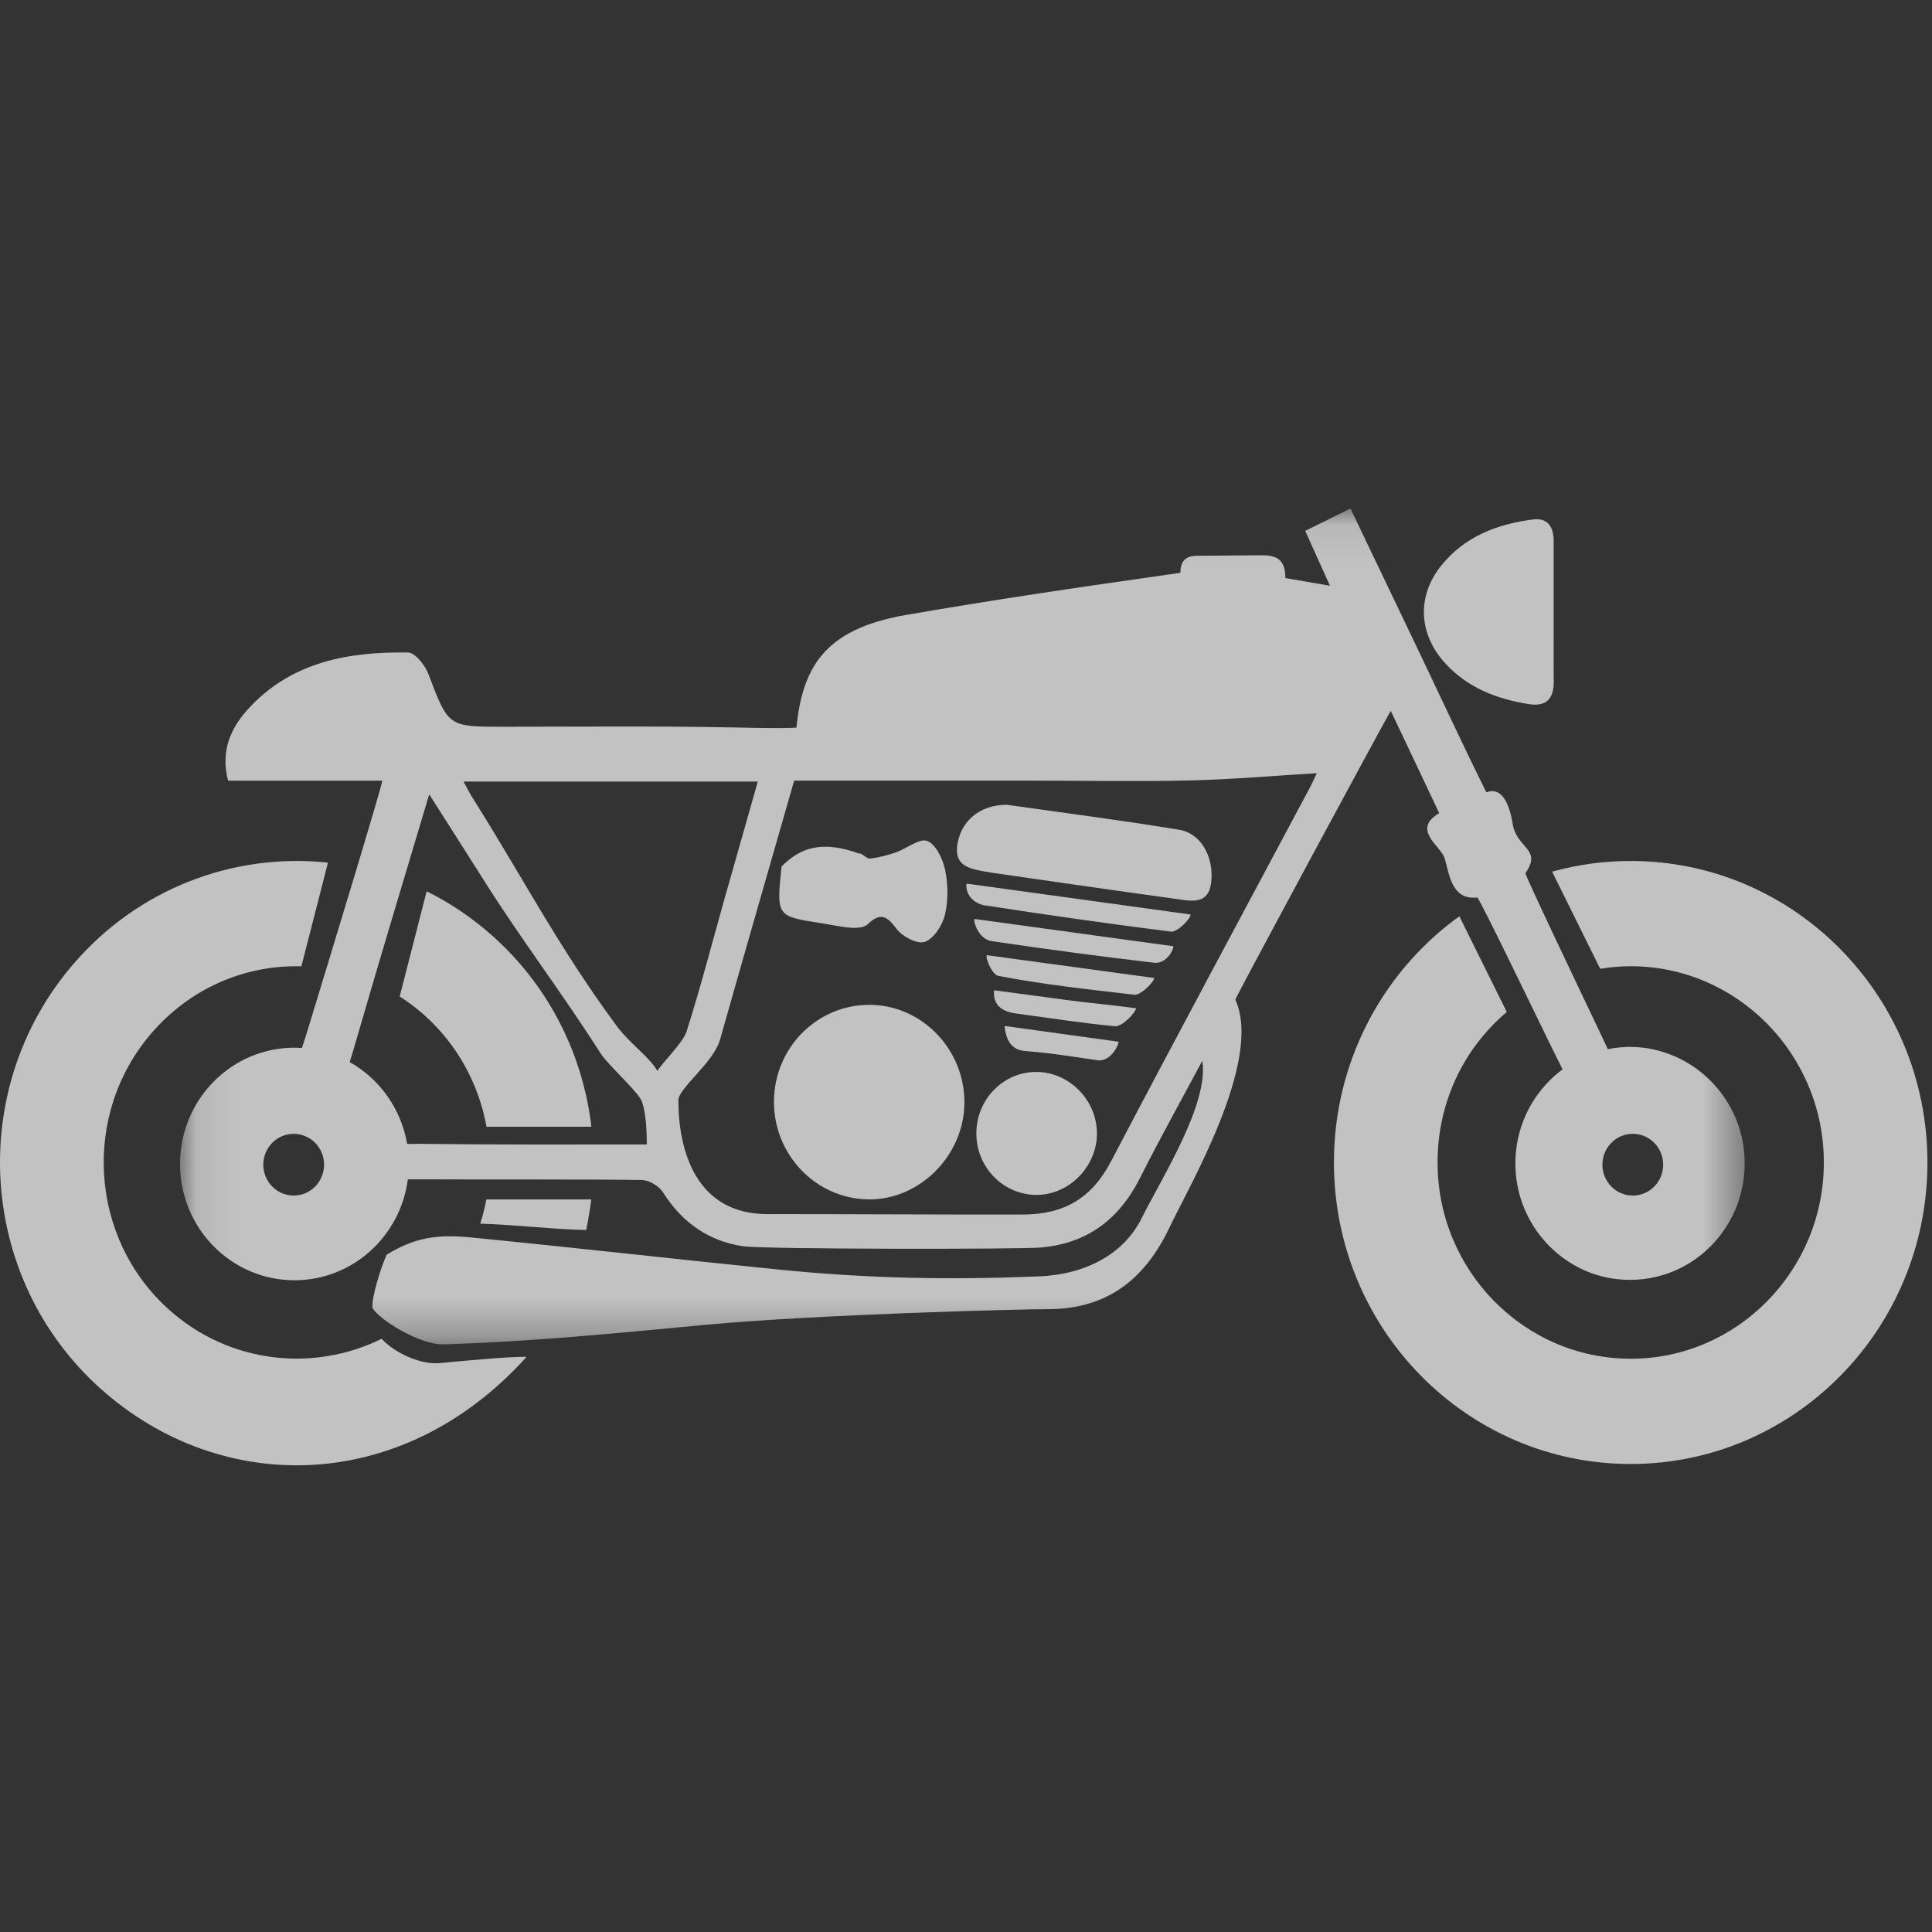 <?xml version="1.0" encoding="UTF-8"?>
<svg width="50px" height="50px" viewBox="0 0 50 50" version="1.1" xmlns="http://www.w3.org/2000/svg" xmlns:xlink="http://www.w3.org/1999/xlink">
    <rect x="0" y="0" width="50" height="50" fill="#333333" stroke="none"/>
    <!-- Generator: Sketch 51 (57462) - http://www.bohemiancoding.com/sketch -->
    <title>Honda-blog_icon_classicos_50x50</title>
    <desc>Created with Sketch.</desc>
    <defs>
        <polygon id="path-1" points="0.085 0.078 40.579 0.078 40.579 21.71 0.085 21.71"></polygon>
    </defs>
    <g id="Honda-blog_icon_classicos_50x50" stroke="none" stroke-width="1" fill="none" fill-rule="evenodd" opacity="0.7">
        <g id="Group-32-Copy" transform="translate(0, 13)">
            <path d="M42.202,9.282 C41.514,9.282 40.846,9.374 40.211,9.547 C40.197,9.551 40.183,9.555 40.169,9.559 L41.413,12.072 C41.673,12.03 41.936,12.006 42.202,12.006 C44.958,12.006 47.201,14.285 47.201,17.085 C47.201,19.885 44.958,22.164 42.202,22.164 C39.446,22.164 37.204,19.885 37.204,17.085 C37.204,15.56 37.853,14.159 38.995,13.19 L37.769,10.715 C37.737,10.737 37.705,10.759 37.674,10.782 C35.763,12.202 34.522,14.496 34.522,17.085 C34.522,21.394 37.961,24.888 42.202,24.888 C46.444,24.888 49.882,21.394 49.882,17.085 C49.882,12.776 46.444,9.282 42.202,9.282" id="Fill-1" fill="#FFFFFF"></path>
            <path d="M40.209,2.853 C40.21,3.447 40.205,4.042 40.211,4.635 C40.216,5.078 40.018,5.293 39.579,5.224 C38.743,5.094 37.978,4.803 37.391,4.153 C36.709,3.399 36.667,2.426 37.296,1.641 C37.905,0.881 38.749,0.564 39.672,0.444 C40.058,0.393 40.211,0.64 40.209,1.01 C40.207,1.624 40.209,2.239 40.209,2.853" id="Fill-3" fill="#FFFFFF"></path>
            <path d="M22.517,13.005 C23.866,13.016 24.969,14.164 24.959,15.546 C24.949,16.908 23.792,18.065 22.463,18.04 C21.104,18.015 20.017,16.877 20.03,15.492 C20.044,14.106 21.155,12.995 22.517,13.005" id="Fill-5" fill="#FFFFFF"></path>
            <path d="M26.061,7.828 C27.484,8.031 29.005,8.225 30.516,8.474 C31.068,8.565 31.385,9.137 31.354,9.736 C31.33,10.207 31.125,10.36 30.655,10.295 C29.005,10.07 25.724,9.595 25.684,9.588 C25.108,9.497 24.713,9.436 24.77,8.897 C24.848,8.276 25.329,7.826 26.061,7.828" id="Fill-7" fill="#FFFFFF"></path>
            <path d="M20.227,9.424 C20.724,8.922 21.289,8.751 22.227,9.087 C22.315,9.074 22.425,9.23 22.516,9.22 C22.743,9.194 22.97,9.134 23.188,9.058 C23.467,8.962 23.792,8.687 23.997,8.764 C24.218,8.847 24.401,9.231 24.46,9.514 C24.537,9.887 24.543,10.306 24.455,10.674 C24.39,10.946 24.168,11.29 23.936,11.375 C23.748,11.444 23.353,11.241 23.204,11.041 C22.954,10.703 22.783,10.606 22.457,10.919 C22.366,11.007 22.173,11.02 22.03,11.01 C21.77,10.993 21.512,10.932 21.253,10.892 C20.092,10.713 20.092,10.713 20.227,9.424" id="Fill-9" fill="#FFFFFF"></path>
            <path d="M25.268,16.335 C25.266,15.444 25.98,14.724 26.849,14.742 C27.687,14.759 28.386,15.48 28.389,16.33 C28.391,17.201 27.65,17.942 26.794,17.924 C25.948,17.906 25.269,17.2 25.268,16.335" id="Fill-11" fill="#FFFFFF"></path>
            <path d="M30.3,11.11 C28.678,10.905 27.06,10.674 25.444,10.424 C25.016,10.311 24.986,9.941 25.019,9.868 C26.949,10.134 28.879,10.401 30.809,10.667 C30.838,10.739 30.486,11.134 30.3,11.11" id="Fill-13" fill="#FFFFFF"></path>
            <path d="M29.864,11.915 C28.464,11.752 27.066,11.563 25.671,11.358 C25.318,11.306 25.188,10.844 25.218,10.782 C26.934,11.018 28.65,11.253 30.366,11.489 C30.381,11.563 30.194,11.954 29.864,11.915" id="Fill-15" fill="#FFFFFF"></path>
            <path d="M25.539,11.72 C26.983,11.917 28.426,12.113 29.87,12.31 C29.889,12.379 29.535,12.764 29.355,12.743 C28.177,12.607 27.007,12.481 25.831,12.254 C25.675,12.224 25.493,11.784 25.539,11.72" id="Fill-17" fill="#FFFFFF"></path>
            <path d="M28.854,13.559 C27.994,13.477 27.138,13.343 26.281,13.227 C25.973,13.185 25.686,13.035 25.727,12.629 C26.334,12.71 26.962,12.792 27.589,12.878 C28.205,12.962 28.783,13.008 29.399,13.094 C29.417,13.162 29.058,13.578 28.854,13.559" id="Fill-19" fill="#FFFFFF"></path>
            <path d="M25.999,13.552 C26.987,13.688 27.968,13.824 28.95,13.96 C28.95,14.039 28.762,14.458 28.429,14.443 C27.701,14.338 27.271,14.26 26.526,14.2 C26.238,14.177 26.038,13.997 25.999,13.552" id="Fill-21" fill="#FFFFFF"></path>
            <path d="M12.591,16.16 L15.305,16.16 C15.089,14.317 14.229,12.544 12.748,11.223 C12.231,10.761 11.67,10.382 11.081,10.086 C11.068,10.08 11.054,10.074 11.041,10.068 L10.344,12.789 C10.566,12.932 10.779,13.091 10.979,13.269 C11.855,14.051 12.395,15.077 12.591,16.16" id="Fill-23" fill="#FFFFFF"></path>
            <path d="M15.302,18.041 L12.587,18.041 C12.547,18.252 12.494,18.462 12.428,18.668 C13.35,18.696 14.398,18.821 15.171,18.832 C15.219,18.605 15.274,18.27 15.302,18.041" id="Fill-25" fill="#FFFFFF"></path>
            <path d="M4.381,20.901 C2.31,19.052 2.106,15.837 3.925,13.733 C4.916,12.587 6.313,11.97 7.8,12.008 L8.487,9.326 C8.448,9.322 8.41,9.317 8.372,9.313 C6.014,9.098 3.592,9.99 1.91,11.936 C-0.889,15.173 -0.575,20.103 2.612,22.947 C5.727,25.728 10.422,25.68 13.629,22.114 C13.152,22.114 12.391,22.182 11.372,22.277 C10.918,22.319 10.255,22.05 9.875,21.648 C8.117,22.517 5.939,22.291 4.381,20.901" id="Fill-27" fill="#FFFFFF"></path>
            <g id="Group-31" transform="translate(4.574, 0.082)">
                <mask id="mask-2" fill="white">
                    <use xlink:href="#path-1"></use>
                </mask>
                <g id="Clip-30"></g>
                <path d="M37.682,17.859 C37.248,17.859 36.896,17.501 36.896,17.06 C36.896,16.619 37.248,16.261 37.682,16.261 C38.117,16.261 38.469,16.619 38.469,17.06 C38.469,17.501 38.117,17.859 37.682,17.859 M29.308,7.334 C27.597,10.545 25.871,13.746 24.182,16.969 C23.678,17.931 22.967,18.348 21.895,18.35 C19.692,18.354 17.49,18.338 15.287,18.339 C13.449,18.34 12.982,16.713 12.982,15.391 C12.982,15.083 13.89,14.422 14.06,13.825 C14.69,11.6 15.331,9.378 15.979,7.121 C18.038,7.121 20.077,7.12 22.116,7.121 C23.49,7.121 24.865,7.147 26.239,7.115 C27.332,7.089 28.423,6.993 29.504,6.928 C29.476,6.986 29.399,7.164 29.308,7.334 M12.437,14.636 C12.269,14.305 11.714,13.915 11.391,13.477 C9.856,11.393 9.015,9.723 7.634,7.53 C7.572,7.432 7.522,7.326 7.423,7.145 L15.038,7.145 C14.748,8.166 14.469,9.144 14.192,10.123 C13.835,11.383 13.59,12.365 13.195,13.612 C13.103,13.902 12.595,14.386 12.437,14.636 M12.165,16.537 C10.187,16.537 8.249,16.544 6.312,16.521 C6.266,16.521 6.13,16.521 5.963,16.522 C5.806,15.609 5.247,14.837 4.475,14.404 C4.53,14.236 4.574,14.086 4.585,14.045 C5.209,11.886 5.859,9.734 6.534,7.476 C7.04,8.271 7.49,8.973 7.935,9.679 C8.95,11.286 9.95,12.579 10.971,14.182 C11.145,14.454 11.839,15.083 12.003,15.357 C12.003,15.357 12.165,15.564 12.165,16.537 M3.027,17.859 C2.592,17.859 2.24,17.501 2.24,17.06 C2.24,16.619 2.592,16.261 3.027,16.261 C3.461,16.261 3.813,16.619 3.813,17.06 C3.813,17.501 3.461,17.859 3.027,17.859 M40.565,16.734 C40.453,15.524 39.607,14.496 38.462,14.142 C37.963,13.987 37.482,13.98 37.036,14.07 C36.971,13.93 36.901,13.78 36.823,13.616 C36.224,12.361 34.936,9.66 34.903,9.516 C35.334,8.9 34.718,8.887 34.584,8.293 C34.563,8.195 34.446,7.204 33.894,7.424 C33.372,6.383 32.719,4.977 32.217,3.925 C31.61,2.655 31.002,1.386 30.376,0.078 C29.963,0.282 29.592,0.465 29.204,0.657 C29.424,1.144 29.619,1.576 29.845,2.077 C29.409,2.002 29.077,1.945 28.691,1.878 C28.691,1.408 28.48,1.288 28.083,1.288 C27.538,1.288 26.992,1.3 26.446,1.3 C26.172,1.3 25.975,1.371 25.975,1.742 C23.156,2.143 21.132,2.442 18.868,2.834 C16.743,3.202 16.195,4.207 16.037,5.749 C15.693,5.774 14.873,5.754 14.34,5.743 C12.379,5.705 10.418,5.726 8.457,5.726 C7.017,5.727 7.03,5.723 6.515,4.367 C6.428,4.136 6.17,3.808 5.987,3.805 C4.459,3.782 2.993,4.037 1.878,5.234 C1.411,5.735 1.122,6.334 1.328,7.122 L5.319,7.122 C5.319,7.241 4.016,11.518 3.383,13.594 C3.331,13.764 3.284,13.909 3.239,14.042 C3.175,14.037 3.112,14.032 3.048,14.032 C1.412,14.032 0.085,15.379 0.085,17.041 C0.085,18.704 1.412,20.051 3.048,20.051 C4.55,20.051 5.789,18.913 5.981,17.44 C6.188,17.439 6.361,17.438 6.443,17.439 C8.303,17.449 10.164,17.433 12.023,17.456 C12.225,17.459 12.476,17.606 12.586,17.778 C13.101,18.588 13.788,19.038 14.651,19.17 C15.173,19.25 21.818,19.253 22.374,19.203 C23.531,19.097 24.372,18.513 24.936,17.391 C25.448,16.373 26.005,15.377 26.542,14.371 C26.715,15.484 25.509,17.37 24.97,18.449 C24.517,19.356 23.55,19.901 22.308,19.951 C20.031,20.043 17.921,20.011 15.545,19.771 C12.819,19.495 10.352,19.212 7.616,18.943 C6.719,18.854 6.148,18.952 5.431,19.39 C5.283,19.721 5.042,20.487 5.065,20.76 C5.204,21.053 6.29,21.727 6.899,21.71 C9.159,21.644 11.416,21.417 13.669,21.206 C16.59,20.933 21.815,20.799 22.55,20.799 C24.01,20.799 25.032,20.09 25.698,18.673 C26.163,17.683 28.124,14.361 27.395,12.79 C27.428,12.675 31.286,5.528 31.418,5.314 C31.849,6.221 32.284,7.134 32.673,7.964 C31.956,8.373 32.694,8.811 32.802,9.101 C32.928,9.44 32.948,10.227 33.662,10.145 C33.828,10.399 35.059,12.953 35.597,14.055 C35.695,14.255 35.783,14.432 35.865,14.593 C35.052,15.196 34.55,16.206 34.659,17.331 C34.794,18.728 35.893,19.864 37.266,20.021 C39.157,20.239 40.743,18.649 40.565,16.734" id="Fill-29" fill="#FFFFFF" mask="url(#mask-2)"></path>
            </g>
        </g>
    </g>
</svg>